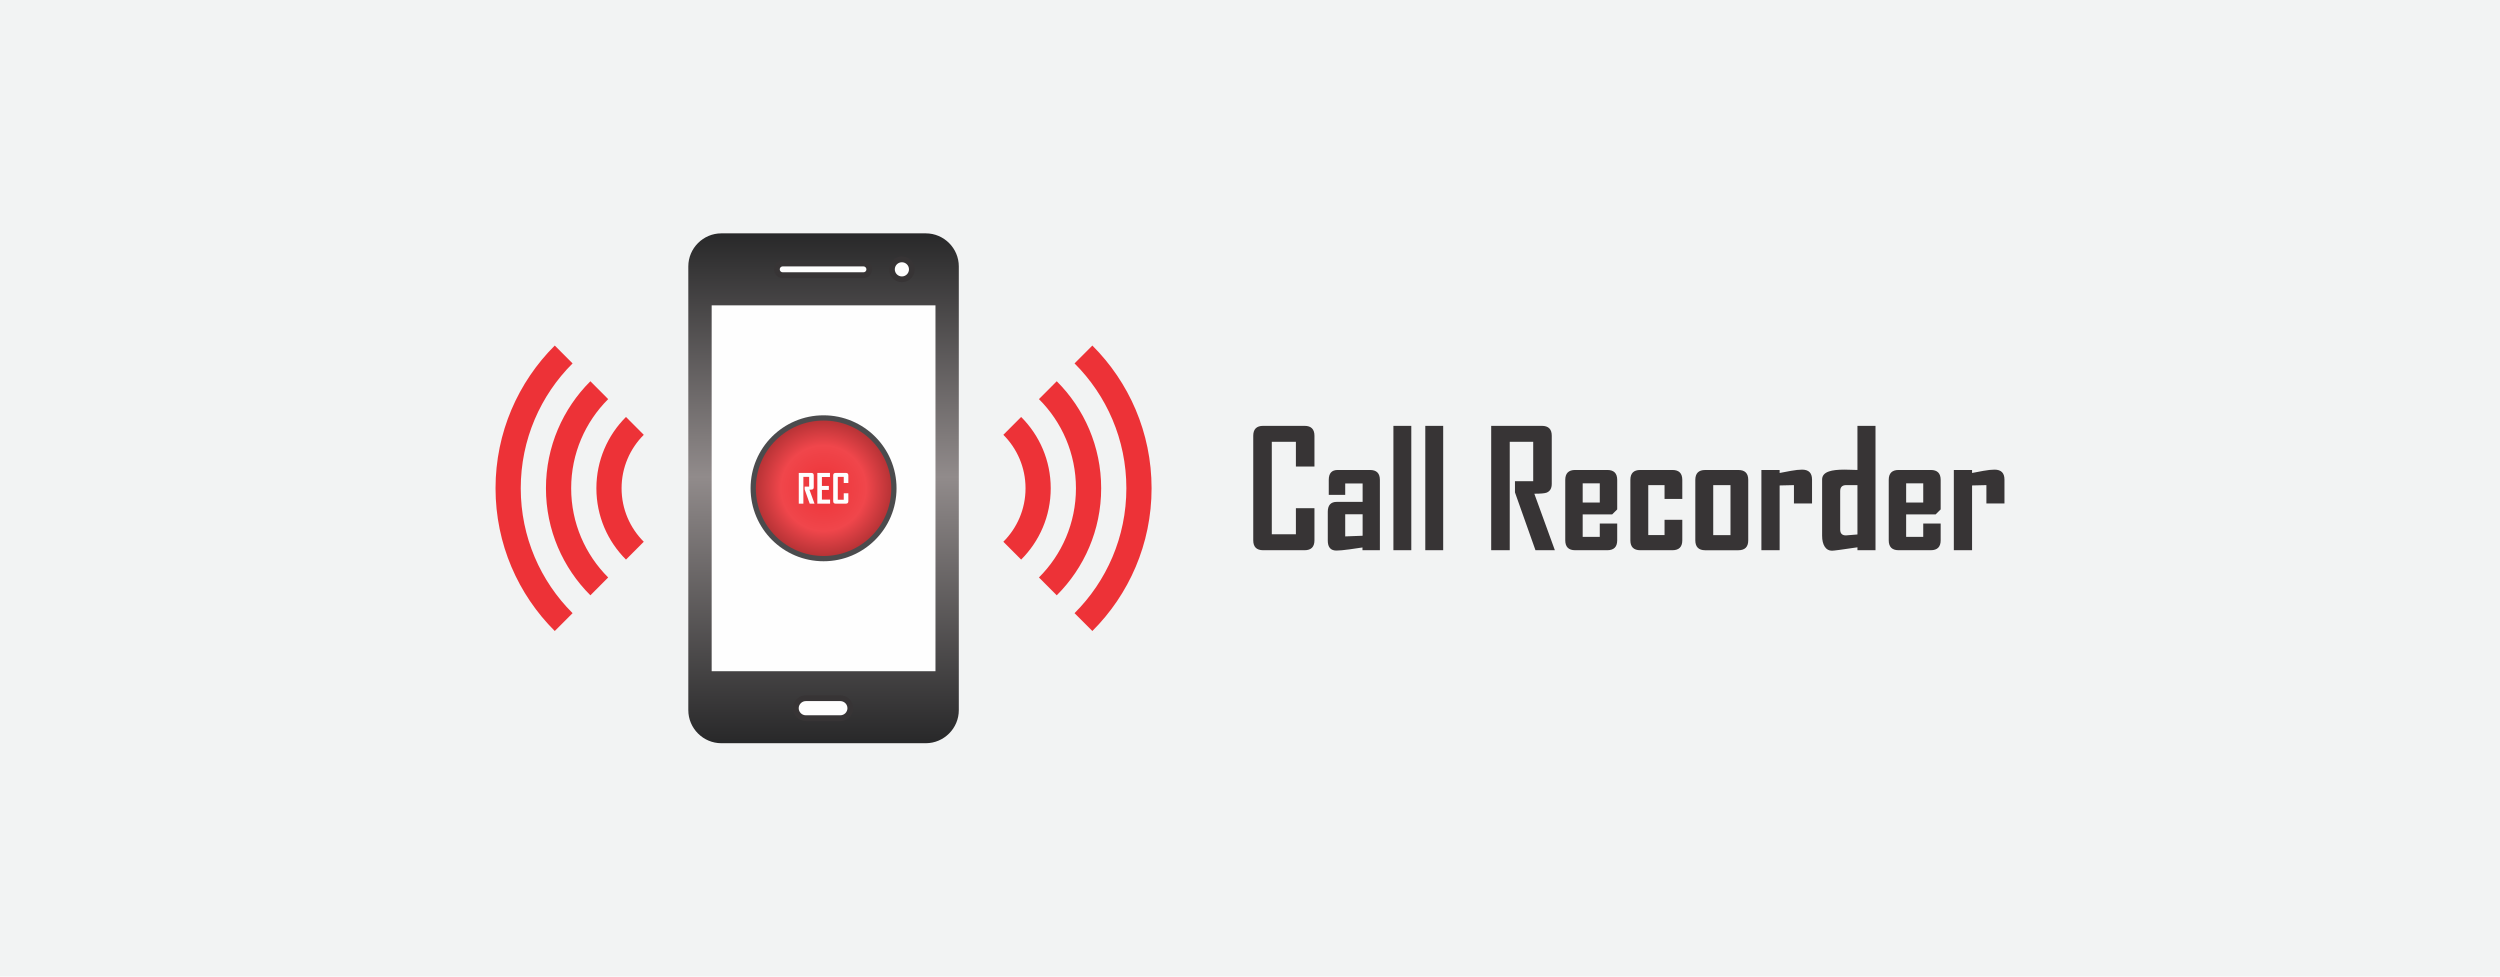 <?xml version="1.0" encoding="UTF-8"?>
<!DOCTYPE svg PUBLIC "-//W3C//DTD SVG 1.1//EN" "http://www.w3.org/Graphics/SVG/1.1/DTD/svg11.dtd">
<!-- Creator: CorelDRAW X7 -->
<svg xmlns="http://www.w3.org/2000/svg" xml:space="preserve" width="1024px" height="400px" version="1.1" style="shape-rendering:geometricPrecision; text-rendering:geometricPrecision; image-rendering:optimizeQuality; fill-rule:evenodd; clip-rule:evenodd"
viewBox="0 0 102400 40000"
 xmlns:xlink="http://www.w3.org/1999/xlink">
 <defs>
  <style type="text/css">
   <![CDATA[
    .fil2 {fill:#FEFEFE}
    .fil5 {fill:#4B4B4D}
    .fil4 {fill:#ED3237}
    .fil0 {fill:#F2F3F3}
    .fil7 {fill:#FEFEFE;fill-rule:nonzero}
    .fil3 {fill:#373435;fill-rule:nonzero}
    .fil1 {fill:url(#id0)}
    .fil6 {fill:url(#id1)}
   ]]>
  </style>
  <linearGradient id="id0" gradientUnits="userSpaceOnUse" x1="33733" y1="30442.2" x2="33733" y2="9557.72">
   <stop offset="0" style="stop-opacity:1; stop-color:#282829"/>
   <stop offset="0.522" style="stop-opacity:1; stop-color:#918B8B"/>
   <stop offset="1" style="stop-opacity:1; stop-color:#282829"/>
  </linearGradient>
  <radialGradient id="id1" gradientUnits="userSpaceOnUse" gradientTransform="matrix(1 -0 -0 1 0 0)" cx="33733" cy="20000.1" r="2773.7" fx="33733" fy="20000.1">
   <stop offset="0" style="stop-opacity:1; stop-color:#ED3237"/>
   <stop offset="0.631" style="stop-opacity:1; stop-color:#F0464B"/>
   <stop offset="1" style="stop-opacity:1; stop-color:#B83336"/>
  </radialGradient>
 </defs>
 <g id="Layer_x0020_1">
  <g id="_281267248">
   <polygon class="fil0" points="0,0 102400,0 102400,40000 0,40000 "/>
   <g>
    <g>
     <path class="fil1" d="M29548 9558l8370 0c745,0 1355,609 1355,1355l0 18174c0,746 -610,1355 -1355,1355l-8370 0c-745,0 -1355,-609 -1355,-1355l0 -18174c0,-746 610,-1355 1355,-1355z"/>
     <polygon class="fil2" points="29150,12507 38317,12507 38317,27493 29150,27493 "/>
     <path class="fil2" d="M33006 28599l1415 0c224,0 408,184 408,408l0 1c0,224 -184,408 -408,408l-1415 0c-225,0 -409,-184 -409,-408l0 -1c0,-224 184,-408 409,-408z"/>
     <path class="fil3" d="M33006 28481l1415 0c144,0 276,59 372,154 95,96 154,228 154,372l0 1c0,145 -59,276 -154,372 -96,95 -227,154 -372,154l-1415 0c-145,0 -277,-59 -372,-155l0 1c-96,-96 -155,-227 -155,-372l0 -1c0,-144 59,-276 155,-372 95,-95 227,-154 372,-154zm1415 236l-1415 0c-80,0 -153,33 -205,86 -53,52 -86,125 -86,204l0 1c0,79 33,152 86,205l0 0c52,52 125,85 205,85l1415 0c79,0 152,-33 205,-85 52,-53 85,-126 85,-205l0 -1c0,-79 -33,-152 -85,-204 -53,-53 -126,-86 -205,-86z"/>
     <path class="fil2" d="M32059 10793l3308 0c132,0 239,108 239,239l0 1c0,131 -107,239 -239,239l-3308 0c-132,0 -239,-108 -239,-239l0 -1c0,-131 107,-239 239,-239z"/>
     <path class="fil3" d="M32059 10675l3308 0c99,0 188,40 253,105l0 0c64,65 104,154 104,252l0 1c0,97 -40,187 -105,252l1 0c-65,65 -154,105 -253,105l-3308 0c-98,0 -188,-40 -252,-105l0 0c-65,-65 -105,-155 -105,-252l0 -1c0,-98 40,-187 105,-252l0 0c64,-65 154,-105 252,-105zm3308 236l-3308 0c-33,0 -64,14 -85,36l-1 0c-22,21 -35,52 -35,85l0 1c0,33 13,63 35,85l1 0c21,22 52,35 85,35l3308 0c33,0 64,-13 86,-35l0 0c22,-22 35,-52 35,-85l0 -1c0,-33 -13,-63 -35,-85l0 0c-22,-22 -53,-36 -86,-36z"/>
     <path class="fil2" d="M36941 10624c226,0 409,183 409,408 0,226 -183,409 -409,409 -225,0 -408,-183 -408,-409 0,-225 183,-408 408,-408z"/>
     <path class="fil3" d="M36941 10506c146,0 278,59 373,154 95,95 154,227 154,372 0,146 -59,278 -154,373 -95,95 -227,154 -373,154 -145,0 -277,-59 -372,-154 -95,-95 -154,-227 -154,-373 0,-145 59,-277 154,-372 95,-95 227,-154 372,-154zm206 321c-53,-52 -125,-85 -206,-85 -80,0 -153,33 -205,85 -52,52 -85,125 -85,205 0,81 33,153 85,206 52,52 125,85 205,85 81,0 153,-33 206,-85 52,-53 85,-125 85,-206 0,-80 -33,-153 -85,-205z"/>
     <g>
      <path class="fil4" d="M23453 25115c-1312,-1308 -2123,-3117 -2123,-5115 0,-1998 811,-3807 2123,-5115l-730 -731c-1498,1495 -2426,3562 -2426,5846 0,2284 928,4351 2426,5846l730 -731z"/>
      <path class="fil4" d="M25640 22921c-749,-747 -1212,-1779 -1212,-2921 0,-1141 463,-2174 1212,-2921l729 731c-561,560 -909,1335 -909,2190 0,856 348,1630 909,2190l-729 731z"/>
      <path class="fil4" d="M24182 24384c-1124,-1121 -1820,-2671 -1820,-4384 0,-1713 696,-3263 1820,-4384l729 732c-936,933 -1516,2225 -1516,3652 0,1427 580,2719 1516,3653l-729 731z"/>
     </g>
     <g>
      <path class="fil4" d="M44013 14885c1312,1308 2123,3117 2123,5115 0,1998 -811,3807 -2123,5115l730 731c1498,-1494 2426,-3562 2426,-5846 0,-2284 -928,-4351 -2426,-5846l-730 731z"/>
      <path class="fil4" d="M41826 17079c749,747 1212,1780 1212,2921 0,1142 -463,2174 -1212,2921l-729 -731c561,-560 909,-1334 909,-2190 0,-855 -348,-1630 -909,-2190l729 -731z"/>
      <path class="fil4" d="M43284 15616c1124,1121 1820,2671 1820,4384 0,1713 -696,3263 -1820,4384l-729 -731c937,-934 1516,-2226 1516,-3653 0,-1427 -579,-2718 -1516,-3652l729 -732z"/>
     </g>
     <path class="fil5" d="M33733 17011c1651,0 2989,1338 2989,2989 0,1651 -1338,2989 -2989,2989 -1651,0 -2989,-1338 -2989,-2989 0,-1651 1338,-2989 2989,-2989z"/>
     <path class="fil6" d="M33733 17226c1532,0 2774,1242 2774,2774 0,1532 -1242,2774 -2774,2774 -1532,0 -2774,-1242 -2774,-2774 0,-1532 1242,-2774 2774,-2774z"/>
     <path class="fil7" d="M33362 20630l-196 0 -208 -586c0,0 0,-38 0,-113l185 0 0 -399 -237 0 0 1098 -188 0 0 -1259 513 0c67,0 100,33 100,99l0 488c0,46 -18,76 -54,89 -19,7 -60,11 -122,11l207 572zm638 0l-522 0 0 -1259 517 0 0 166 -330 0 0 368 285 0 0 163 -285 0 0 395 335 0 0 167zm748 -100c0,66 -33,99 -100,100l-420 0c-66,-1 -99,-34 -100,-100l0 -1060c1,-66 34,-99 100,-99l420 0c67,0 100,33 100,99l0 313 -188 0 0 -251 -244 0 0 936 244 0 0 -264 188 0 0 326z"/>
    </g>
    <path class="fil3" d="M53840 22134c-1,268 -135,402 -403,403l-1700 0c-268,-1 -403,-135 -404,-403l0 -4288c1,-268 136,-402 404,-403l1700 0c268,1 402,135 403,403l0 1264 -760 0 0 -1014 -987 0 0 3788 987 0 0 -1067 760 0 0 1317zm2680 403l-713 0 0 -113c-179,26 -357,52 -536,78 -235,32 -411,49 -534,49 -233,-1 -350,-136 -351,-404l0 -1187c1,-268 123,-402 365,-403l1062 0 0 -754 -713 0 0 467 -674 0 0 -617c1,-268 122,-402 364,-403l1327 0c268,1 402,135 403,403l0 2884zm-707 -593l0 -880 -713 0 0 907 713 -27zm1994 593l-733 0 0 -5094 733 0 0 5094zm1306 0l-733 0 0 -5094 733 0 0 5094zm4574 0l-794 0 -840 -2368c0,0 0,-153 0,-459l747 0 0 -1614 -961 0 0 4441 -760 0 0 -5094 2077 0c269,1 404,135 404,403l0 1974c0,184 -72,306 -218,361 -79,28 -243,42 -496,42l841 2314zm2554 -403c-1,268 -136,402 -404,403l-1320 0c-268,-1 -402,-135 -404,-403l0 -2481c2,-268 136,-402 404,-403l1320 0c268,1 403,135 404,403l0 1212 -206 205 -1208 0 0 920 700 0 0 -546 714 0 0 690zm-714 -1549l0 -788 -700 0 0 788 700 0zm3380 1549c-1,268 -136,402 -403,403l-1321 0c-268,-1 -402,-135 -403,-403l0 -2481c1,-268 135,-402 403,-403l1321 0c267,1 402,135 403,403l0 784 -727 0 0 -567 -667 0 0 2047 667 0 0 -627 727 0 0 844zm2701 0c0,269 -136,403 -404,404l-1360 0c-268,-1 -402,-135 -404,-404l0 -2480c2,-269 136,-403 404,-403l1360 0c268,0 404,134 404,403l0 2480zm-727 -216l0 -2047 -707 0 0 2047 707 0zm3340 -1295l-741 0 0 -753 -586 14 0 2653 -747 0 0 -3287 747 0 0 123c154,-29 307,-58 460,-87 184,-33 339,-50 463,-50 268,2 403,136 404,404l0 983zm2600 1914l-740 0 0 -119c-620,93 -968,139 -1043,139 -126,0 -225,-54 -296,-164 -72,-110 -108,-260 -108,-449l0 -2304c0,-159 96,-269 287,-332 139,-48 350,-72 632,-72 64,0 155,3 274,7 120,4 204,7 254,7l0 -1807 740 0 0 5094zm-740 -645l0 -2022 -459 0c-165,0 -248,82 -248,248l0 1571c0,162 78,241 235,241 37,0 194,-13 472,-38zm3409 242c-1,268 -136,402 -404,403l-1320 0c-268,-1 -402,-135 -403,-403l0 -2481c1,-268 135,-402 403,-403l1320 0c268,1 403,135 404,403l0 1212 -206 205 -1208 0 0 920 700 0 0 -546 714 0 0 690zm-714 -1549l0 -788 -700 0 0 788 700 0zm3327 38l-740 0 0 -753 -587 14 0 2653 -747 0 0 -3287 747 0 0 123c154,-29 308,-58 460,-87 185,-33 339,-50 464,-50 267,2 402,136 403,404l0 983z"/>
   </g>
  </g>
 </g>
</svg>
